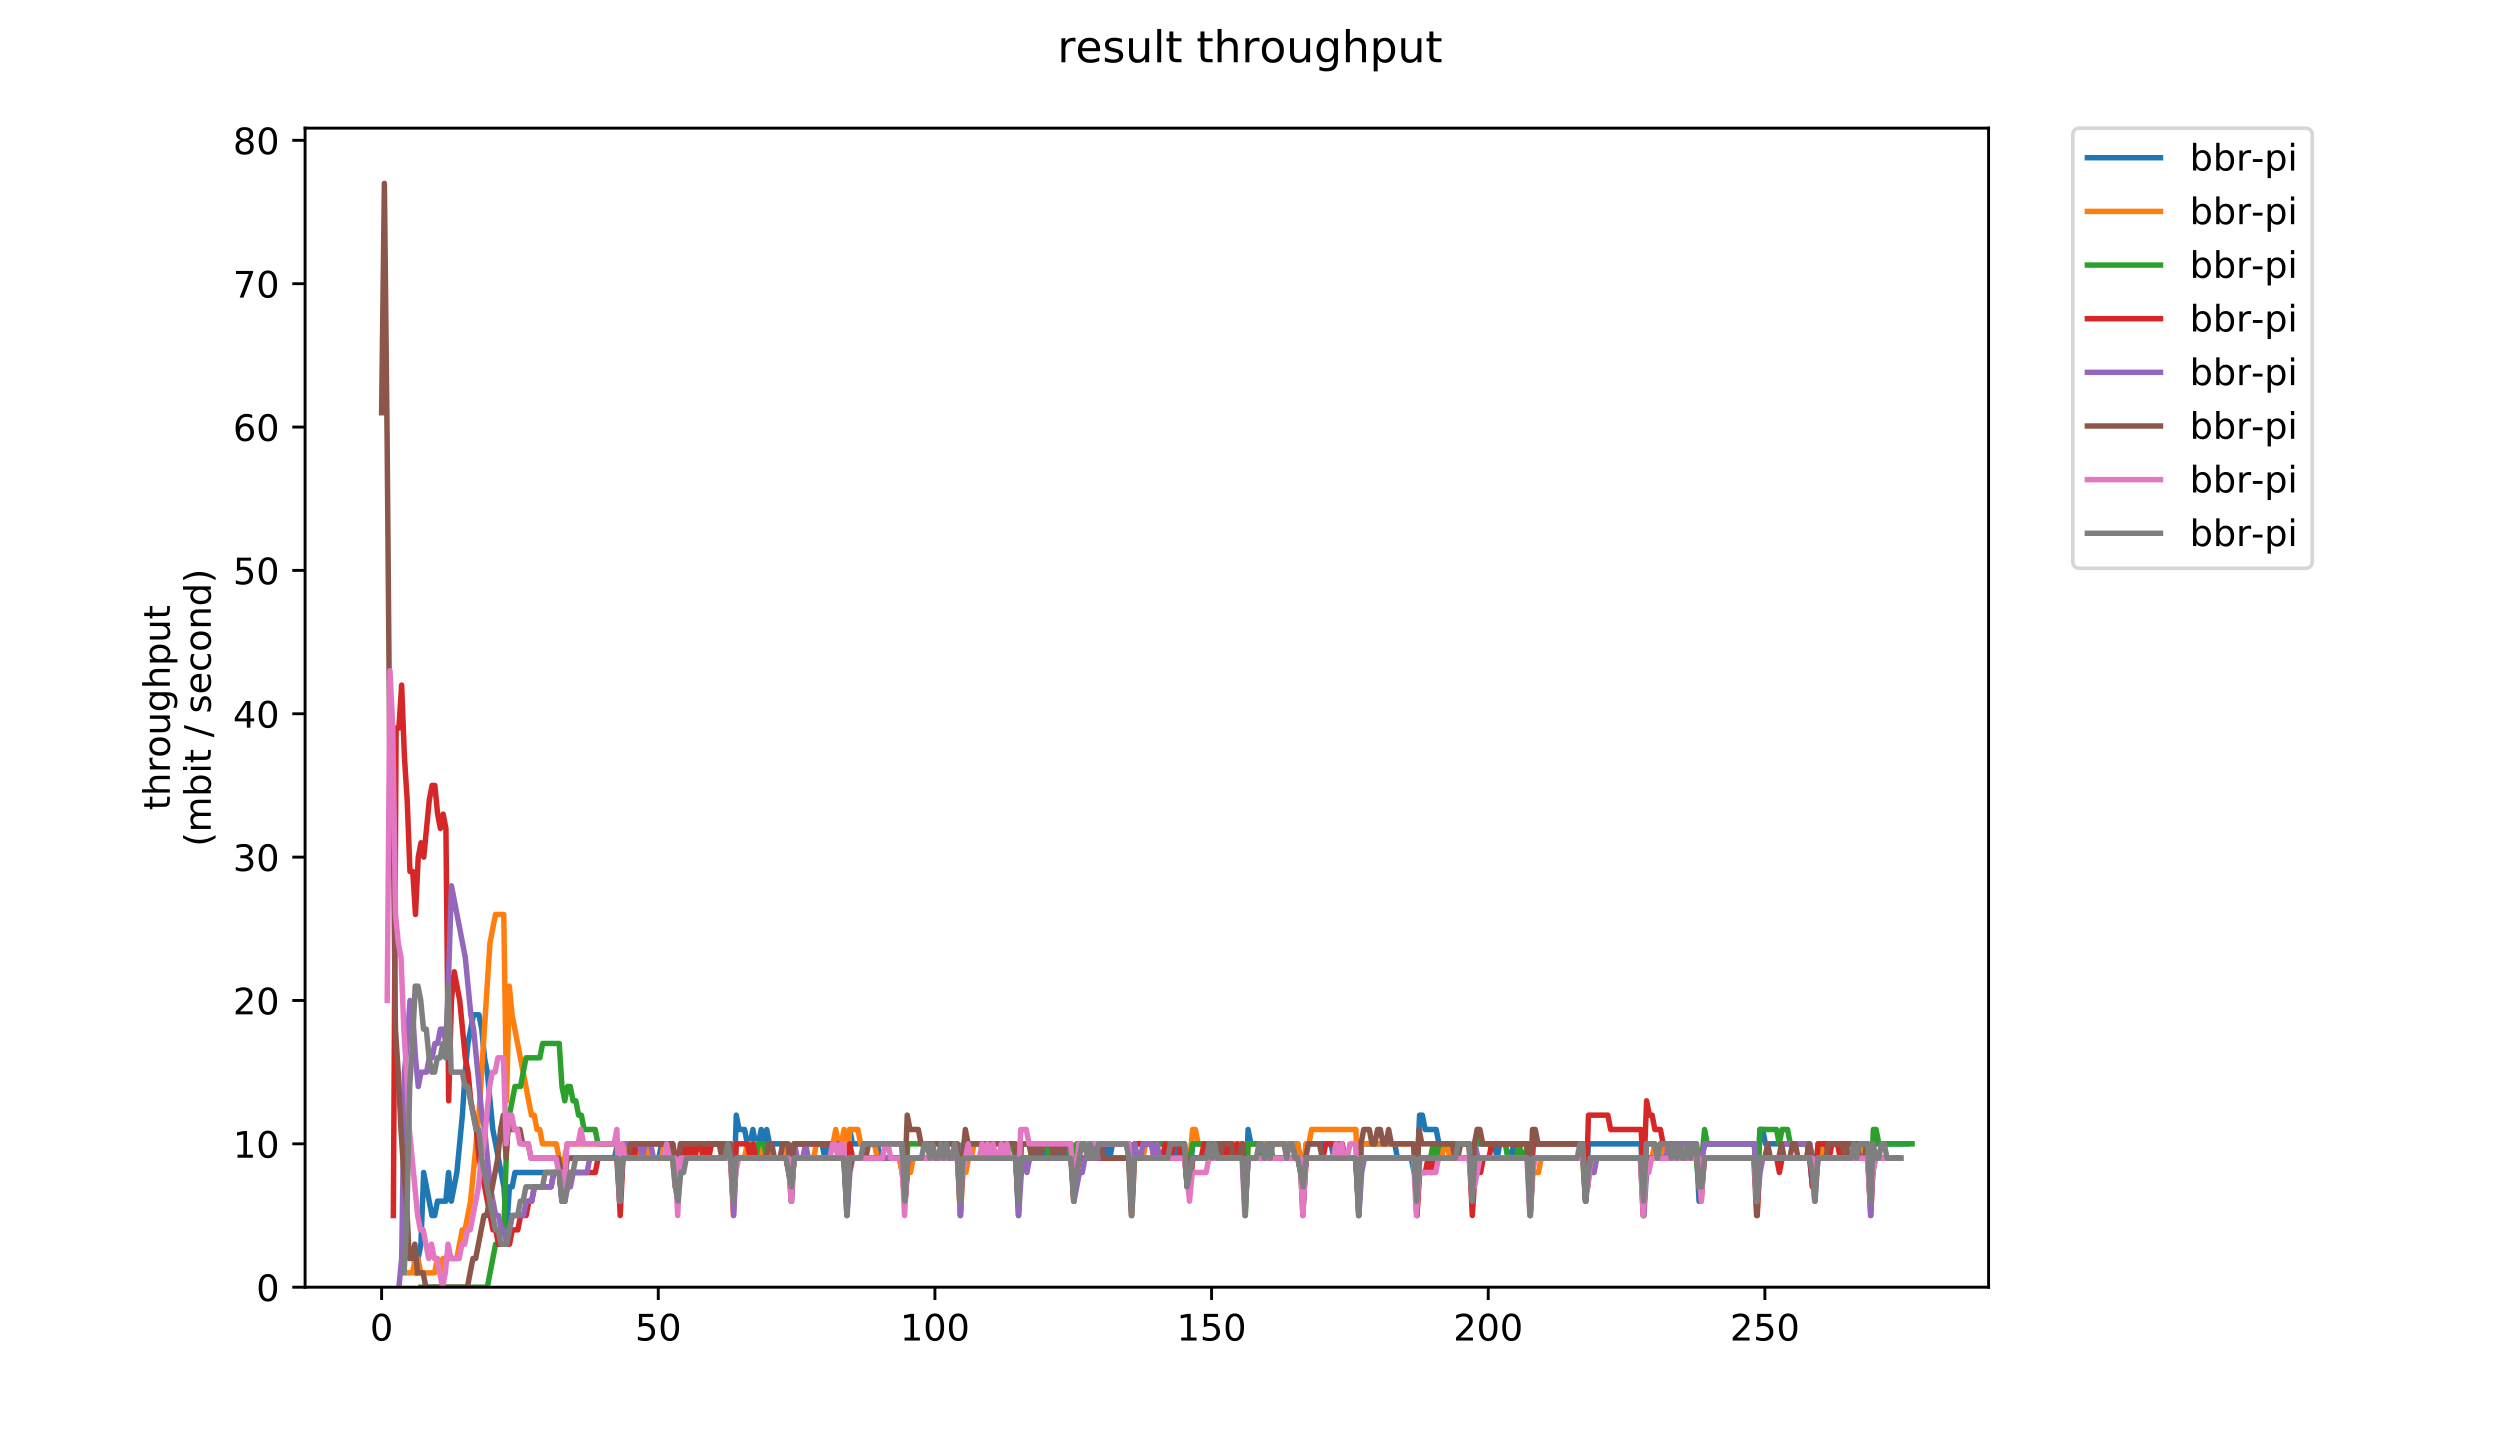 <?xml version="1.0" encoding="utf-8" standalone="no"?>
<!DOCTYPE svg PUBLIC "-//W3C//DTD SVG 1.1//EN"
  "http://www.w3.org/Graphics/SVG/1.1/DTD/svg11.dtd">
<!-- Created with matplotlib (https://matplotlib.org/) -->
<svg height="396pt" version="1.1" viewBox="0 0 684 396" width="684pt" xmlns="http://www.w3.org/2000/svg" xmlns:xlink="http://www.w3.org/1999/xlink">
 <defs>
  <style type="text/css">
*{stroke-linecap:butt;stroke-linejoin:round;}
  </style>
 </defs>
 <g id="figure_1">
  <g id="patch_1">
   <path d="M 0 396 
L 684 396 
L 684 0 
L 0 0 
z
" style="fill:#ffffff;"/>
  </g>
  <g id="axes_1">
   <g id="patch_2">
    <path d="M 83.472 352.174 
L 544.074 352.174 
L 544.074 35.062 
L 83.472 35.062 
z
" style="fill:#ffffff;"/>
   </g>
   <g id="matplotlib.axis_1">
    <g id="xtick_1">
     <g id="line2d_1">
      <defs>
       <path d="M 0 0 
L 0 3.5 
" id="mb6505a007e" style="stroke:#000000;stroke-width:0.8;"/>
      </defs>
      <g>
       <use style="stroke:#000000;stroke-width:0.8;" x="104.409" xlink:href="#mb6505a007e" y="352.174"/>
      </g>
     </g>
     <g id="text_1">
      <!-- 0 -->
      <defs>
       <path d="M 31.781 66.406 
Q 24.172 66.406 20.328 58.906 
Q 16.5 51.422 16.5 36.375 
Q 16.5 21.391 20.328 13.891 
Q 24.172 6.391 31.781 6.391 
Q 39.453 6.391 43.281 13.891 
Q 47.125 21.391 47.125 36.375 
Q 47.125 51.422 43.281 58.906 
Q 39.453 66.406 31.781 66.406 
z
M 31.781 74.219 
Q 44.047 74.219 50.516 64.516 
Q 56.984 54.828 56.984 36.375 
Q 56.984 17.969 50.516 8.266 
Q 44.047 -1.422 31.781 -1.422 
Q 19.531 -1.422 13.062 8.266 
Q 6.594 17.969 6.594 36.375 
Q 6.594 54.828 13.062 64.516 
Q 19.531 74.219 31.781 74.219 
z
" id="DejaVuSans-48"/>
      </defs>
      <g transform="translate(101.228 366.773)scale(0.1 -0.1)">
       <use xlink:href="#DejaVuSans-48"/>
      </g>
     </g>
    </g>
    <g id="xtick_2">
     <g id="line2d_2">
      <g>
       <use style="stroke:#000000;stroke-width:0.8;" x="180.101" xlink:href="#mb6505a007e" y="352.174"/>
      </g>
     </g>
     <g id="text_2">
      <!-- 50 -->
      <defs>
       <path d="M 10.797 72.906 
L 49.516 72.906 
L 49.516 64.594 
L 19.828 64.594 
L 19.828 46.734 
Q 21.969 47.469 24.109 47.828 
Q 26.266 48.188 28.422 48.188 
Q 40.625 48.188 47.75 41.5 
Q 54.891 34.812 54.891 23.391 
Q 54.891 11.625 47.562 5.094 
Q 40.234 -1.422 26.906 -1.422 
Q 22.312 -1.422 17.547 -0.641 
Q 12.797 0.141 7.719 1.703 
L 7.719 11.625 
Q 12.109 9.234 16.797 8.062 
Q 21.484 6.891 26.703 6.891 
Q 35.156 6.891 40.078 11.328 
Q 45.016 15.766 45.016 23.391 
Q 45.016 31 40.078 35.438 
Q 35.156 39.891 26.703 39.891 
Q 22.75 39.891 18.812 39.016 
Q 14.891 38.141 10.797 36.281 
z
" id="DejaVuSans-53"/>
      </defs>
      <g transform="translate(173.739 366.773)scale(0.1 -0.1)">
       <use xlink:href="#DejaVuSans-53"/>
       <use x="63.623" xlink:href="#DejaVuSans-48"/>
      </g>
     </g>
    </g>
    <g id="xtick_3">
     <g id="line2d_3">
      <g>
       <use style="stroke:#000000;stroke-width:0.8;" x="255.794" xlink:href="#mb6505a007e" y="352.174"/>
      </g>
     </g>
     <g id="text_3">
      <!-- 100 -->
      <defs>
       <path d="M 12.406 8.297 
L 28.516 8.297 
L 28.516 63.922 
L 10.984 60.406 
L 10.984 69.391 
L 28.422 72.906 
L 38.281 72.906 
L 38.281 8.297 
L 54.391 8.297 
L 54.391 0 
L 12.406 0 
z
" id="DejaVuSans-49"/>
      </defs>
      <g transform="translate(246.25 366.773)scale(0.1 -0.1)">
       <use xlink:href="#DejaVuSans-49"/>
       <use x="63.623" xlink:href="#DejaVuSans-48"/>
       <use x="127.246" xlink:href="#DejaVuSans-48"/>
      </g>
     </g>
    </g>
    <g id="xtick_4">
     <g id="line2d_4">
      <g>
       <use style="stroke:#000000;stroke-width:0.8;" x="331.486" xlink:href="#mb6505a007e" y="352.174"/>
      </g>
     </g>
     <g id="text_4">
      <!-- 150 -->
      <g transform="translate(321.942 366.773)scale(0.1 -0.1)">
       <use xlink:href="#DejaVuSans-49"/>
       <use x="63.623" xlink:href="#DejaVuSans-53"/>
       <use x="127.246" xlink:href="#DejaVuSans-48"/>
      </g>
     </g>
    </g>
    <g id="xtick_5">
     <g id="line2d_5">
      <g>
       <use style="stroke:#000000;stroke-width:0.8;" x="407.178" xlink:href="#mb6505a007e" y="352.174"/>
      </g>
     </g>
     <g id="text_5">
      <!-- 200 -->
      <defs>
       <path d="M 19.188 8.297 
L 53.609 8.297 
L 53.609 0 
L 7.328 0 
L 7.328 8.297 
Q 12.938 14.109 22.625 23.891 
Q 32.328 33.688 34.812 36.531 
Q 39.547 41.844 41.422 45.531 
Q 43.312 49.219 43.312 52.781 
Q 43.312 58.594 39.234 62.25 
Q 35.156 65.922 28.609 65.922 
Q 23.969 65.922 18.812 64.312 
Q 13.672 62.703 7.812 59.422 
L 7.812 69.391 
Q 13.766 71.781 18.938 73 
Q 24.125 74.219 28.422 74.219 
Q 39.75 74.219 46.484 68.547 
Q 53.219 62.891 53.219 53.422 
Q 53.219 48.922 51.531 44.891 
Q 49.859 40.875 45.406 35.406 
Q 44.188 33.984 37.641 27.219 
Q 31.109 20.453 19.188 8.297 
z
" id="DejaVuSans-50"/>
      </defs>
      <g transform="translate(397.635 366.773)scale(0.1 -0.1)">
       <use xlink:href="#DejaVuSans-50"/>
       <use x="63.623" xlink:href="#DejaVuSans-48"/>
       <use x="127.246" xlink:href="#DejaVuSans-48"/>
      </g>
     </g>
    </g>
    <g id="xtick_6">
     <g id="line2d_6">
      <g>
       <use style="stroke:#000000;stroke-width:0.8;" x="482.871" xlink:href="#mb6505a007e" y="352.174"/>
      </g>
     </g>
     <g id="text_6">
      <!-- 250 -->
      <g transform="translate(473.327 366.773)scale(0.1 -0.1)">
       <use xlink:href="#DejaVuSans-50"/>
       <use x="63.623" xlink:href="#DejaVuSans-53"/>
       <use x="127.246" xlink:href="#DejaVuSans-48"/>
      </g>
     </g>
    </g>
   </g>
   <g id="matplotlib.axis_2">
    <g id="ytick_1">
     <g id="line2d_7">
      <defs>
       <path d="M 0 0 
L -3.5 0 
" id="m6767c04567" style="stroke:#000000;stroke-width:0.8;"/>
      </defs>
      <g>
       <use style="stroke:#000000;stroke-width:0.8;" x="83.472" xlink:href="#m6767c04567" y="352.174"/>
      </g>
     </g>
     <g id="text_7">
      <!-- 0 -->
      <g transform="translate(70.11 355.973)scale(0.1 -0.1)">
       <use xlink:href="#DejaVuSans-48"/>
      </g>
     </g>
    </g>
    <g id="ytick_2">
     <g id="line2d_8">
      <g>
       <use style="stroke:#000000;stroke-width:0.8;" x="83.472" xlink:href="#m6767c04567" y="312.952"/>
      </g>
     </g>
     <g id="text_8">
      <!-- 10 -->
      <g transform="translate(63.747 316.751)scale(0.1 -0.1)">
       <use xlink:href="#DejaVuSans-49"/>
       <use x="63.623" xlink:href="#DejaVuSans-48"/>
      </g>
     </g>
    </g>
    <g id="ytick_3">
     <g id="line2d_9">
      <g>
       <use style="stroke:#000000;stroke-width:0.8;" x="83.472" xlink:href="#m6767c04567" y="273.73"/>
      </g>
     </g>
     <g id="text_9">
      <!-- 20 -->
      <g transform="translate(63.747 277.529)scale(0.1 -0.1)">
       <use xlink:href="#DejaVuSans-50"/>
       <use x="63.623" xlink:href="#DejaVuSans-48"/>
      </g>
     </g>
    </g>
    <g id="ytick_4">
     <g id="line2d_10">
      <g>
       <use style="stroke:#000000;stroke-width:0.8;" x="83.472" xlink:href="#m6767c04567" y="234.507"/>
      </g>
     </g>
     <g id="text_10">
      <!-- 30 -->
      <defs>
       <path d="M 40.578 39.312 
Q 47.656 37.797 51.625 33 
Q 55.609 28.219 55.609 21.188 
Q 55.609 10.406 48.188 4.484 
Q 40.766 -1.422 27.094 -1.422 
Q 22.516 -1.422 17.656 -0.516 
Q 12.797 0.391 7.625 2.203 
L 7.625 11.719 
Q 11.719 9.328 16.594 8.109 
Q 21.484 6.891 26.812 6.891 
Q 36.078 6.891 40.938 10.547 
Q 45.797 14.203 45.797 21.188 
Q 45.797 27.641 41.281 31.266 
Q 36.766 34.906 28.719 34.906 
L 20.219 34.906 
L 20.219 43.016 
L 29.109 43.016 
Q 36.375 43.016 40.234 45.922 
Q 44.094 48.828 44.094 54.297 
Q 44.094 59.906 40.109 62.906 
Q 36.141 65.922 28.719 65.922 
Q 24.656 65.922 20.016 65.031 
Q 15.375 64.156 9.812 62.312 
L 9.812 71.094 
Q 15.438 72.656 20.344 73.438 
Q 25.25 74.219 29.594 74.219 
Q 40.828 74.219 47.359 69.109 
Q 53.906 64.016 53.906 55.328 
Q 53.906 49.266 50.438 45.094 
Q 46.969 40.922 40.578 39.312 
z
" id="DejaVuSans-51"/>
      </defs>
      <g transform="translate(63.747 238.307)scale(0.1 -0.1)">
       <use xlink:href="#DejaVuSans-51"/>
       <use x="63.623" xlink:href="#DejaVuSans-48"/>
      </g>
     </g>
    </g>
    <g id="ytick_5">
     <g id="line2d_11">
      <g>
       <use style="stroke:#000000;stroke-width:0.8;" x="83.472" xlink:href="#m6767c04567" y="195.285"/>
      </g>
     </g>
     <g id="text_11">
      <!-- 40 -->
      <defs>
       <path d="M 37.797 64.312 
L 12.891 25.391 
L 37.797 25.391 
z
M 35.203 72.906 
L 47.609 72.906 
L 47.609 25.391 
L 58.016 25.391 
L 58.016 17.188 
L 47.609 17.188 
L 47.609 0 
L 37.797 0 
L 37.797 17.188 
L 4.891 17.188 
L 4.891 26.703 
z
" id="DejaVuSans-52"/>
      </defs>
      <g transform="translate(63.747 199.084)scale(0.1 -0.1)">
       <use xlink:href="#DejaVuSans-52"/>
       <use x="63.623" xlink:href="#DejaVuSans-48"/>
      </g>
     </g>
    </g>
    <g id="ytick_6">
     <g id="line2d_12">
      <g>
       <use style="stroke:#000000;stroke-width:0.8;" x="83.472" xlink:href="#m6767c04567" y="156.063"/>
      </g>
     </g>
     <g id="text_12">
      <!-- 50 -->
      <g transform="translate(63.747 159.862)scale(0.1 -0.1)">
       <use xlink:href="#DejaVuSans-53"/>
       <use x="63.623" xlink:href="#DejaVuSans-48"/>
      </g>
     </g>
    </g>
    <g id="ytick_7">
     <g id="line2d_13">
      <g>
       <use style="stroke:#000000;stroke-width:0.8;" x="83.472" xlink:href="#m6767c04567" y="116.841"/>
      </g>
     </g>
     <g id="text_13">
      <!-- 60 -->
      <defs>
       <path d="M 33.016 40.375 
Q 26.375 40.375 22.484 35.828 
Q 18.609 31.297 18.609 23.391 
Q 18.609 15.531 22.484 10.953 
Q 26.375 6.391 33.016 6.391 
Q 39.656 6.391 43.531 10.953 
Q 47.406 15.531 47.406 23.391 
Q 47.406 31.297 43.531 35.828 
Q 39.656 40.375 33.016 40.375 
z
M 52.594 71.297 
L 52.594 62.312 
Q 48.875 64.062 45.094 64.984 
Q 41.312 65.922 37.594 65.922 
Q 27.828 65.922 22.672 59.328 
Q 17.531 52.734 16.797 39.406 
Q 19.672 43.656 24.016 45.922 
Q 28.375 48.188 33.594 48.188 
Q 44.578 48.188 50.953 41.516 
Q 57.328 34.859 57.328 23.391 
Q 57.328 12.156 50.688 5.359 
Q 44.047 -1.422 33.016 -1.422 
Q 20.359 -1.422 13.672 8.266 
Q 6.984 17.969 6.984 36.375 
Q 6.984 53.656 15.188 63.938 
Q 23.391 74.219 37.203 74.219 
Q 40.922 74.219 44.703 73.484 
Q 48.484 72.75 52.594 71.297 
z
" id="DejaVuSans-54"/>
      </defs>
      <g transform="translate(63.747 120.64)scale(0.1 -0.1)">
       <use xlink:href="#DejaVuSans-54"/>
       <use x="63.623" xlink:href="#DejaVuSans-48"/>
      </g>
     </g>
    </g>
    <g id="ytick_8">
     <g id="line2d_14">
      <g>
       <use style="stroke:#000000;stroke-width:0.8;" x="83.472" xlink:href="#m6767c04567" y="77.619"/>
      </g>
     </g>
     <g id="text_14">
      <!-- 70 -->
      <defs>
       <path d="M 8.203 72.906 
L 55.078 72.906 
L 55.078 68.703 
L 28.609 0 
L 18.312 0 
L 43.219 64.594 
L 8.203 64.594 
z
" id="DejaVuSans-55"/>
      </defs>
      <g transform="translate(63.747 81.418)scale(0.1 -0.1)">
       <use xlink:href="#DejaVuSans-55"/>
       <use x="63.623" xlink:href="#DejaVuSans-48"/>
      </g>
     </g>
    </g>
    <g id="ytick_9">
     <g id="line2d_15">
      <g>
       <use style="stroke:#000000;stroke-width:0.8;" x="83.472" xlink:href="#m6767c04567" y="38.396"/>
      </g>
     </g>
     <g id="text_15">
      <!-- 80 -->
      <defs>
       <path d="M 31.781 34.625 
Q 24.75 34.625 20.719 30.859 
Q 16.703 27.094 16.703 20.516 
Q 16.703 13.922 20.719 10.156 
Q 24.75 6.391 31.781 6.391 
Q 38.812 6.391 42.859 10.172 
Q 46.922 13.969 46.922 20.516 
Q 46.922 27.094 42.891 30.859 
Q 38.875 34.625 31.781 34.625 
z
M 21.922 38.812 
Q 15.578 40.375 12.031 44.719 
Q 8.5 49.078 8.5 55.328 
Q 8.5 64.062 14.719 69.141 
Q 20.953 74.219 31.781 74.219 
Q 42.672 74.219 48.875 69.141 
Q 55.078 64.062 55.078 55.328 
Q 55.078 49.078 51.531 44.719 
Q 48 40.375 41.703 38.812 
Q 48.828 37.156 52.797 32.312 
Q 56.781 27.484 56.781 20.516 
Q 56.781 9.906 50.312 4.234 
Q 43.844 -1.422 31.781 -1.422 
Q 19.734 -1.422 13.25 4.234 
Q 6.781 9.906 6.781 20.516 
Q 6.781 27.484 10.781 32.312 
Q 14.797 37.156 21.922 38.812 
z
M 18.312 54.391 
Q 18.312 48.734 21.844 45.562 
Q 25.391 42.391 31.781 42.391 
Q 38.141 42.391 41.719 45.562 
Q 45.312 48.734 45.312 54.391 
Q 45.312 60.062 41.719 63.234 
Q 38.141 66.406 31.781 66.406 
Q 25.391 66.406 21.844 63.234 
Q 18.312 60.062 18.312 54.391 
z
" id="DejaVuSans-56"/>
      </defs>
      <g transform="translate(63.747 42.196)scale(0.1 -0.1)">
       <use xlink:href="#DejaVuSans-56"/>
       <use x="63.623" xlink:href="#DejaVuSans-48"/>
      </g>
     </g>
    </g>
    <g id="text_16">
     <!-- throughput -->
     <defs>
      <path d="M 18.312 70.219 
L 18.312 54.688 
L 36.812 54.688 
L 36.812 47.703 
L 18.312 47.703 
L 18.312 18.016 
Q 18.312 11.328 20.141 9.422 
Q 21.969 7.516 27.594 7.516 
L 36.812 7.516 
L 36.812 0 
L 27.594 0 
Q 17.188 0 13.234 3.875 
Q 9.281 7.766 9.281 18.016 
L 9.281 47.703 
L 2.688 47.703 
L 2.688 54.688 
L 9.281 54.688 
L 9.281 70.219 
z
" id="DejaVuSans-116"/>
      <path d="M 54.891 33.016 
L 54.891 0 
L 45.906 0 
L 45.906 32.719 
Q 45.906 40.484 42.875 44.328 
Q 39.844 48.188 33.797 48.188 
Q 26.516 48.188 22.312 43.547 
Q 18.109 38.922 18.109 30.906 
L 18.109 0 
L 9.078 0 
L 9.078 75.984 
L 18.109 75.984 
L 18.109 46.188 
Q 21.344 51.125 25.703 53.562 
Q 30.078 56 35.797 56 
Q 45.219 56 50.047 50.172 
Q 54.891 44.344 54.891 33.016 
z
" id="DejaVuSans-104"/>
      <path d="M 41.109 46.297 
Q 39.594 47.172 37.812 47.578 
Q 36.031 48 33.891 48 
Q 26.266 48 22.188 43.047 
Q 18.109 38.094 18.109 28.812 
L 18.109 0 
L 9.078 0 
L 9.078 54.688 
L 18.109 54.688 
L 18.109 46.188 
Q 20.953 51.172 25.484 53.578 
Q 30.031 56 36.531 56 
Q 37.453 56 38.578 55.875 
Q 39.703 55.766 41.062 55.516 
z
" id="DejaVuSans-114"/>
      <path d="M 30.609 48.391 
Q 23.391 48.391 19.188 42.75 
Q 14.984 37.109 14.984 27.297 
Q 14.984 17.484 19.156 11.844 
Q 23.344 6.203 30.609 6.203 
Q 37.797 6.203 41.984 11.859 
Q 46.188 17.531 46.188 27.297 
Q 46.188 37.016 41.984 42.703 
Q 37.797 48.391 30.609 48.391 
z
M 30.609 56 
Q 42.328 56 49.016 48.375 
Q 55.719 40.766 55.719 27.297 
Q 55.719 13.875 49.016 6.219 
Q 42.328 -1.422 30.609 -1.422 
Q 18.844 -1.422 12.172 6.219 
Q 5.516 13.875 5.516 27.297 
Q 5.516 40.766 12.172 48.375 
Q 18.844 56 30.609 56 
z
" id="DejaVuSans-111"/>
      <path d="M 8.5 21.578 
L 8.5 54.688 
L 17.484 54.688 
L 17.484 21.922 
Q 17.484 14.156 20.5 10.266 
Q 23.531 6.391 29.594 6.391 
Q 36.859 6.391 41.078 11.031 
Q 45.312 15.672 45.312 23.688 
L 45.312 54.688 
L 54.297 54.688 
L 54.297 0 
L 45.312 0 
L 45.312 8.406 
Q 42.047 3.422 37.719 1 
Q 33.406 -1.422 27.688 -1.422 
Q 18.266 -1.422 13.375 4.438 
Q 8.5 10.297 8.5 21.578 
z
M 31.109 56 
z
" id="DejaVuSans-117"/>
      <path d="M 45.406 27.984 
Q 45.406 37.75 41.375 43.109 
Q 37.359 48.484 30.078 48.484 
Q 22.859 48.484 18.828 43.109 
Q 14.797 37.75 14.797 27.984 
Q 14.797 18.266 18.828 12.891 
Q 22.859 7.516 30.078 7.516 
Q 37.359 7.516 41.375 12.891 
Q 45.406 18.266 45.406 27.984 
z
M 54.391 6.781 
Q 54.391 -7.172 48.188 -13.984 
Q 42 -20.797 29.203 -20.797 
Q 24.469 -20.797 20.266 -20.094 
Q 16.062 -19.391 12.109 -17.922 
L 12.109 -9.188 
Q 16.062 -11.328 19.922 -12.344 
Q 23.781 -13.375 27.781 -13.375 
Q 36.625 -13.375 41.016 -8.766 
Q 45.406 -4.156 45.406 5.172 
L 45.406 9.625 
Q 42.625 4.781 38.281 2.391 
Q 33.938 0 27.875 0 
Q 17.828 0 11.672 7.656 
Q 5.516 15.328 5.516 27.984 
Q 5.516 40.672 11.672 48.328 
Q 17.828 56 27.875 56 
Q 33.938 56 38.281 53.609 
Q 42.625 51.219 45.406 46.391 
L 45.406 54.688 
L 54.391 54.688 
z
" id="DejaVuSans-103"/>
      <path d="M 18.109 8.203 
L 18.109 -20.797 
L 9.078 -20.797 
L 9.078 54.688 
L 18.109 54.688 
L 18.109 46.391 
Q 20.953 51.266 25.266 53.625 
Q 29.594 56 35.594 56 
Q 45.562 56 51.781 48.094 
Q 58.016 40.188 58.016 27.297 
Q 58.016 14.406 51.781 6.484 
Q 45.562 -1.422 35.594 -1.422 
Q 29.594 -1.422 25.266 0.953 
Q 20.953 3.328 18.109 8.203 
z
M 48.688 27.297 
Q 48.688 37.203 44.609 42.844 
Q 40.531 48.484 33.406 48.484 
Q 26.266 48.484 22.188 42.844 
Q 18.109 37.203 18.109 27.297 
Q 18.109 17.391 22.188 11.75 
Q 26.266 6.109 33.406 6.109 
Q 40.531 6.109 44.609 11.75 
Q 48.688 17.391 48.688 27.297 
z
" id="DejaVuSans-112"/>
     </defs>
     <g transform="translate(46.47 221.675)rotate(-90)scale(0.1 -0.1)">
      <use xlink:href="#DejaVuSans-116"/>
      <use x="39.209" xlink:href="#DejaVuSans-104"/>
      <use x="102.588" xlink:href="#DejaVuSans-114"/>
      <use x="143.67" xlink:href="#DejaVuSans-111"/>
      <use x="204.852" xlink:href="#DejaVuSans-117"/>
      <use x="268.23" xlink:href="#DejaVuSans-103"/>
      <use x="331.707" xlink:href="#DejaVuSans-104"/>
      <use x="395.086" xlink:href="#DejaVuSans-112"/>
      <use x="458.562" xlink:href="#DejaVuSans-117"/>
      <use x="521.941" xlink:href="#DejaVuSans-116"/>
     </g>
     <!-- (mbit / second) -->
     <defs>
      <path d="M 31 75.875 
Q 24.469 64.656 21.281 53.656 
Q 18.109 42.672 18.109 31.391 
Q 18.109 20.125 21.312 9.062 
Q 24.516 -2 31 -13.188 
L 23.188 -13.188 
Q 15.875 -1.703 12.234 9.375 
Q 8.594 20.453 8.594 31.391 
Q 8.594 42.281 12.203 53.312 
Q 15.828 64.359 23.188 75.875 
z
" id="DejaVuSans-40"/>
      <path d="M 52 44.188 
Q 55.375 50.25 60.062 53.125 
Q 64.75 56 71.094 56 
Q 79.641 56 84.281 50.016 
Q 88.922 44.047 88.922 33.016 
L 88.922 0 
L 79.891 0 
L 79.891 32.719 
Q 79.891 40.578 77.094 44.375 
Q 74.312 48.188 68.609 48.188 
Q 61.625 48.188 57.562 43.547 
Q 53.516 38.922 53.516 30.906 
L 53.516 0 
L 44.484 0 
L 44.484 32.719 
Q 44.484 40.625 41.703 44.406 
Q 38.922 48.188 33.109 48.188 
Q 26.219 48.188 22.156 43.531 
Q 18.109 38.875 18.109 30.906 
L 18.109 0 
L 9.078 0 
L 9.078 54.688 
L 18.109 54.688 
L 18.109 46.188 
Q 21.188 51.219 25.484 53.609 
Q 29.781 56 35.688 56 
Q 41.656 56 45.828 52.969 
Q 50 49.953 52 44.188 
z
" id="DejaVuSans-109"/>
      <path d="M 48.688 27.297 
Q 48.688 37.203 44.609 42.844 
Q 40.531 48.484 33.406 48.484 
Q 26.266 48.484 22.188 42.844 
Q 18.109 37.203 18.109 27.297 
Q 18.109 17.391 22.188 11.75 
Q 26.266 6.109 33.406 6.109 
Q 40.531 6.109 44.609 11.75 
Q 48.688 17.391 48.688 27.297 
z
M 18.109 46.391 
Q 20.953 51.266 25.266 53.625 
Q 29.594 56 35.594 56 
Q 45.562 56 51.781 48.094 
Q 58.016 40.188 58.016 27.297 
Q 58.016 14.406 51.781 6.484 
Q 45.562 -1.422 35.594 -1.422 
Q 29.594 -1.422 25.266 0.953 
Q 20.953 3.328 18.109 8.203 
L 18.109 0 
L 9.078 0 
L 9.078 75.984 
L 18.109 75.984 
z
" id="DejaVuSans-98"/>
      <path d="M 9.422 54.688 
L 18.406 54.688 
L 18.406 0 
L 9.422 0 
z
M 9.422 75.984 
L 18.406 75.984 
L 18.406 64.594 
L 9.422 64.594 
z
" id="DejaVuSans-105"/>
      <path id="DejaVuSans-32"/>
      <path d="M 25.391 72.906 
L 33.688 72.906 
L 8.297 -9.281 
L 0 -9.281 
z
" id="DejaVuSans-47"/>
      <path d="M 44.281 53.078 
L 44.281 44.578 
Q 40.484 46.531 36.375 47.5 
Q 32.281 48.484 27.875 48.484 
Q 21.188 48.484 17.844 46.438 
Q 14.5 44.391 14.5 40.281 
Q 14.5 37.156 16.891 35.375 
Q 19.281 33.594 26.516 31.984 
L 29.594 31.297 
Q 39.156 29.25 43.188 25.516 
Q 47.219 21.781 47.219 15.094 
Q 47.219 7.469 41.188 3.016 
Q 35.156 -1.422 24.609 -1.422 
Q 20.219 -1.422 15.453 -0.562 
Q 10.688 0.297 5.422 2 
L 5.422 11.281 
Q 10.406 8.688 15.234 7.391 
Q 20.062 6.109 24.812 6.109 
Q 31.156 6.109 34.562 8.281 
Q 37.984 10.453 37.984 14.406 
Q 37.984 18.062 35.516 20.016 
Q 33.062 21.969 24.703 23.781 
L 21.578 24.516 
Q 13.234 26.266 9.516 29.906 
Q 5.812 33.547 5.812 39.891 
Q 5.812 47.609 11.281 51.797 
Q 16.75 56 26.812 56 
Q 31.781 56 36.172 55.266 
Q 40.578 54.547 44.281 53.078 
z
" id="DejaVuSans-115"/>
      <path d="M 56.203 29.594 
L 56.203 25.203 
L 14.891 25.203 
Q 15.484 15.922 20.484 11.062 
Q 25.484 6.203 34.422 6.203 
Q 39.594 6.203 44.453 7.469 
Q 49.312 8.734 54.109 11.281 
L 54.109 2.781 
Q 49.266 0.734 44.188 -0.344 
Q 39.109 -1.422 33.891 -1.422 
Q 20.797 -1.422 13.156 6.188 
Q 5.516 13.812 5.516 26.812 
Q 5.516 40.234 12.766 48.109 
Q 20.016 56 32.328 56 
Q 43.359 56 49.781 48.891 
Q 56.203 41.797 56.203 29.594 
z
M 47.219 32.234 
Q 47.125 39.594 43.094 43.984 
Q 39.062 48.391 32.422 48.391 
Q 24.906 48.391 20.391 44.141 
Q 15.875 39.891 15.188 32.172 
z
" id="DejaVuSans-101"/>
      <path d="M 48.781 52.594 
L 48.781 44.188 
Q 44.969 46.297 41.141 47.344 
Q 37.312 48.391 33.406 48.391 
Q 24.656 48.391 19.812 42.844 
Q 14.984 37.312 14.984 27.297 
Q 14.984 17.281 19.812 11.734 
Q 24.656 6.203 33.406 6.203 
Q 37.312 6.203 41.141 7.25 
Q 44.969 8.297 48.781 10.406 
L 48.781 2.094 
Q 45.016 0.344 40.984 -0.531 
Q 36.969 -1.422 32.422 -1.422 
Q 20.062 -1.422 12.781 6.344 
Q 5.516 14.109 5.516 27.297 
Q 5.516 40.672 12.859 48.328 
Q 20.219 56 33.016 56 
Q 37.156 56 41.109 55.141 
Q 45.062 54.297 48.781 52.594 
z
" id="DejaVuSans-99"/>
      <path d="M 54.891 33.016 
L 54.891 0 
L 45.906 0 
L 45.906 32.719 
Q 45.906 40.484 42.875 44.328 
Q 39.844 48.188 33.797 48.188 
Q 26.516 48.188 22.312 43.547 
Q 18.109 38.922 18.109 30.906 
L 18.109 0 
L 9.078 0 
L 9.078 54.688 
L 18.109 54.688 
L 18.109 46.188 
Q 21.344 51.125 25.703 53.562 
Q 30.078 56 35.797 56 
Q 45.219 56 50.047 50.172 
Q 54.891 44.344 54.891 33.016 
z
" id="DejaVuSans-110"/>
      <path d="M 45.406 46.391 
L 45.406 75.984 
L 54.391 75.984 
L 54.391 0 
L 45.406 0 
L 45.406 8.203 
Q 42.578 3.328 38.25 0.953 
Q 33.938 -1.422 27.875 -1.422 
Q 17.969 -1.422 11.734 6.484 
Q 5.516 14.406 5.516 27.297 
Q 5.516 40.188 11.734 48.094 
Q 17.969 56 27.875 56 
Q 33.938 56 38.25 53.625 
Q 42.578 51.266 45.406 46.391 
z
M 14.797 27.297 
Q 14.797 17.391 18.875 11.75 
Q 22.953 6.109 30.078 6.109 
Q 37.203 6.109 41.297 11.75 
Q 45.406 17.391 45.406 27.297 
Q 45.406 37.203 41.297 42.844 
Q 37.203 48.484 30.078 48.484 
Q 22.953 48.484 18.875 42.844 
Q 14.797 37.203 14.797 27.297 
z
" id="DejaVuSans-100"/>
      <path d="M 8.016 75.875 
L 15.828 75.875 
Q 23.141 64.359 26.781 53.312 
Q 30.422 42.281 30.422 31.391 
Q 30.422 20.453 26.781 9.375 
Q 23.141 -1.703 15.828 -13.188 
L 8.016 -13.188 
Q 14.5 -2 17.703 9.062 
Q 20.906 20.125 20.906 31.391 
Q 20.906 42.672 17.703 53.656 
Q 14.5 64.656 8.016 75.875 
z
" id="DejaVuSans-41"/>
     </defs>
     <g transform="translate(57.668 231.609)rotate(-90)scale(0.1 -0.1)">
      <use xlink:href="#DejaVuSans-40"/>
      <use x="39.014" xlink:href="#DejaVuSans-109"/>
      <use x="136.426" xlink:href="#DejaVuSans-98"/>
      <use x="199.902" xlink:href="#DejaVuSans-105"/>
      <use x="227.686" xlink:href="#DejaVuSans-116"/>
      <use x="266.895" xlink:href="#DejaVuSans-32"/>
      <use x="298.682" xlink:href="#DejaVuSans-47"/>
      <use x="332.373" xlink:href="#DejaVuSans-32"/>
      <use x="364.16" xlink:href="#DejaVuSans-115"/>
      <use x="416.26" xlink:href="#DejaVuSans-101"/>
      <use x="477.783" xlink:href="#DejaVuSans-99"/>
      <use x="532.764" xlink:href="#DejaVuSans-111"/>
      <use x="593.945" xlink:href="#DejaVuSans-110"/>
      <use x="657.324" xlink:href="#DejaVuSans-100"/>
      <use x="720.801" xlink:href="#DejaVuSans-41"/>
     </g>
    </g>
   </g>
   <g id="line2d_16">
    <path clip-path="url(#pc61eb42840)" d="M 113.642 348.252 
L 115.156 340.408 
L 115.913 320.796 
L 118.183 332.563 
L 118.94 332.563 
L 119.697 328.641 
L 121.968 328.641 
L 122.725 320.796 
L 123.482 328.641 
L 124.996 320.796 
L 126.509 305.108 
L 127.266 293.341 
L 128.023 285.496 
L 129.537 277.652 
L 131.051 277.652 
L 131.808 281.574 
L 132.565 289.419 
L 133.322 293.341 
L 134.836 309.03 
L 137.863 324.719 
L 138.62 336.485 
L 139.377 324.719 
L 140.134 324.719 
L 140.891 320.796 
L 153.002 320.796 
L 153.759 328.641 
L 154.516 320.796 
L 155.273 316.874 
L 168.14 316.874 
L 168.897 312.952 
L 169.654 328.641 
L 170.411 312.952 
L 177.223 312.952 
L 177.98 316.874 
L 180.251 316.874 
L 181.008 312.952 
L 181.765 316.874 
L 182.522 316.874 
L 183.279 312.952 
L 184.036 312.952 
L 184.793 324.719 
L 186.306 316.874 
L 199.931 316.874 
L 200.688 328.641 
L 201.445 305.108 
L 202.202 309.03 
L 203.716 309.03 
L 204.473 312.952 
L 205.23 312.952 
L 205.986 309.03 
L 206.743 312.952 
L 207.5 312.952 
L 208.257 309.03 
L 209.014 312.952 
L 209.771 309.03 
L 210.528 312.952 
L 215.07 312.952 
L 215.826 320.796 
L 216.583 320.796 
L 217.34 312.952 
L 224.91 312.952 
L 225.666 316.874 
L 226.423 312.952 
L 227.18 316.874 
L 229.451 316.874 
L 230.208 312.952 
L 230.965 316.874 
L 231.722 328.641 
L 232.479 309.03 
L 233.236 312.952 
L 240.048 312.952 
L 240.805 316.874 
L 246.103 316.874 
L 246.86 320.796 
L 247.617 328.641 
L 248.374 316.874 
L 261.999 316.874 
L 262.756 332.563 
L 263.513 316.874 
L 277.894 316.874 
L 278.651 332.563 
L 279.408 312.952 
L 281.679 312.952 
L 282.436 316.874 
L 283.193 316.874 
L 283.95 312.952 
L 284.706 316.874 
L 285.463 312.952 
L 286.22 316.874 
L 286.977 312.952 
L 287.734 312.952 
L 288.491 316.874 
L 289.248 312.952 
L 290.005 316.874 
L 290.762 312.952 
L 291.519 312.952 
L 292.276 316.874 
L 293.033 312.952 
L 293.79 328.641 
L 294.547 316.874 
L 302.116 316.874 
L 302.873 312.952 
L 303.63 316.874 
L 304.387 312.952 
L 308.171 312.952 
L 308.928 316.874 
L 309.685 328.641 
L 310.442 312.952 
L 320.282 312.952 
L 321.039 316.874 
L 321.796 312.952 
L 322.553 316.874 
L 323.31 316.874 
L 324.067 312.952 
L 324.823 324.719 
L 325.58 320.796 
L 326.337 312.952 
L 332.393 312.952 
L 333.15 316.874 
L 333.907 316.874 
L 334.663 312.952 
L 335.42 316.874 
L 339.962 316.874 
L 340.719 328.641 
L 341.476 309.03 
L 342.233 312.952 
L 355.1 312.952 
L 355.857 320.796 
L 356.614 320.796 
L 357.371 312.952 
L 364.183 312.952 
L 364.94 316.874 
L 365.697 316.874 
L 366.454 312.952 
L 367.211 316.874 
L 370.996 316.874 
L 371.753 332.563 
L 372.51 312.952 
L 381.593 312.952 
L 382.35 316.874 
L 386.134 316.874 
L 386.891 320.796 
L 387.648 320.796 
L 388.405 305.108 
L 389.162 305.108 
L 389.919 309.03 
L 392.947 309.03 
L 393.704 312.952 
L 402.03 312.952 
L 402.787 328.641 
L 403.544 312.952 
L 408.842 312.952 
L 409.599 316.874 
L 410.356 312.952 
L 411.87 312.952 
L 412.627 316.874 
L 413.384 316.874 
L 414.14 312.952 
L 414.897 316.874 
L 417.925 316.874 
L 418.682 328.641 
L 419.439 312.952 
L 433.064 312.952 
L 433.82 328.641 
L 434.577 312.952 
L 448.959 312.952 
L 449.716 328.641 
L 450.473 312.952 
L 452.744 312.952 
L 453.5 316.874 
L 454.257 312.952 
L 455.014 316.874 
L 455.771 312.952 
L 456.528 316.874 
L 457.285 316.874 
L 458.042 312.952 
L 458.799 316.874 
L 463.34 316.874 
L 464.097 312.952 
L 464.854 328.641 
L 465.611 316.874 
L 466.368 312.952 
L 479.993 312.952 
L 480.75 328.641 
L 481.507 309.03 
L 482.264 309.03 
L 483.021 312.952 
L 494.374 312.952 
L 495.131 316.874 
L 495.888 324.719 
L 497.402 316.874 
L 511.027 316.874 
L 511.784 328.641 
L 512.541 312.952 
L 521.624 312.952 
L 521.624 312.952 
" style="fill:none;stroke:#1f77b4;stroke-linecap:square;stroke-width:1.5;"/>
   </g>
   <g id="line2d_17">
    <path clip-path="url(#pc61eb42840)" d="M 112.096 348.252 
L 112.853 348.252 
L 113.61 344.33 
L 114.367 344.33 
L 115.124 348.252 
L 118.908 348.252 
L 119.665 344.33 
L 120.422 348.252 
L 121.179 344.33 
L 124.964 344.33 
L 126.478 336.485 
L 127.235 336.485 
L 128.748 328.641 
L 131.019 305.108 
L 134.047 258.041 
L 135.561 250.196 
L 137.832 250.196 
L 138.588 301.185 
L 139.345 269.808 
L 140.102 277.652 
L 145.401 305.108 
L 146.158 305.108 
L 146.915 309.03 
L 147.672 309.03 
L 148.428 312.952 
L 152.213 312.952 
L 152.97 316.874 
L 153.727 328.641 
L 154.484 316.874 
L 155.241 312.952 
L 168.865 312.952 
L 169.622 328.641 
L 170.379 312.952 
L 171.136 316.874 
L 171.893 312.952 
L 172.65 312.952 
L 173.407 316.874 
L 174.164 312.952 
L 174.921 316.874 
L 175.678 312.952 
L 176.435 312.952 
L 177.192 316.874 
L 177.948 312.952 
L 178.705 316.874 
L 180.976 316.874 
L 181.733 312.952 
L 182.49 312.952 
L 183.247 316.874 
L 184.004 316.874 
L 184.761 324.719 
L 185.518 316.874 
L 186.275 312.952 
L 199.142 312.952 
L 199.899 316.874 
L 200.656 332.563 
L 201.413 316.874 
L 203.684 316.874 
L 204.441 312.952 
L 206.712 312.952 
L 207.468 316.874 
L 208.225 312.952 
L 208.982 316.874 
L 209.739 316.874 
L 210.496 312.952 
L 211.253 316.874 
L 213.524 316.874 
L 214.281 312.952 
L 216.552 324.719 
L 217.308 316.874 
L 222.607 316.874 
L 223.364 312.952 
L 227.905 312.952 
L 228.662 309.03 
L 229.419 312.952 
L 230.176 312.952 
L 230.933 309.03 
L 231.69 328.641 
L 232.447 309.03 
L 234.718 309.03 
L 235.475 312.952 
L 239.259 312.952 
L 240.016 316.874 
L 246.072 316.874 
L 246.829 320.796 
L 247.585 328.641 
L 248.342 320.796 
L 249.099 320.796 
L 249.856 316.874 
L 261.967 316.874 
L 262.724 332.563 
L 263.481 320.796 
L 264.238 320.796 
L 264.995 316.874 
L 265.752 316.874 
L 266.509 312.952 
L 277.862 312.952 
L 278.619 328.641 
L 279.376 316.874 
L 293.001 316.874 
L 293.758 328.641 
L 294.515 320.796 
L 295.272 316.874 
L 308.896 316.874 
L 309.653 332.563 
L 310.41 316.874 
L 312.681 316.874 
L 313.438 312.952 
L 324.035 312.952 
L 324.792 320.796 
L 325.549 316.874 
L 326.306 309.03 
L 327.062 309.03 
L 327.819 312.952 
L 339.93 312.952 
L 340.687 328.641 
L 341.444 312.952 
L 355.069 312.952 
L 356.582 320.796 
L 357.339 312.952 
L 358.096 312.952 
L 358.853 309.03 
L 370.964 309.03 
L 371.721 328.641 
L 372.478 312.952 
L 386.859 312.952 
L 387.616 328.641 
L 388.373 316.874 
L 391.401 316.874 
L 392.158 312.952 
L 392.915 316.874 
L 393.672 312.952 
L 394.429 316.874 
L 395.186 312.952 
L 395.942 312.952 
L 396.699 316.874 
L 397.456 312.952 
L 401.998 312.952 
L 402.755 328.641 
L 403.512 316.874 
L 417.893 316.874 
L 418.65 332.563 
L 419.407 320.796 
L 420.921 320.796 
L 421.678 316.874 
L 433.032 316.874 
L 433.789 328.641 
L 434.546 320.796 
L 435.303 316.874 
L 448.927 316.874 
L 449.684 332.563 
L 450.441 316.874 
L 451.955 316.874 
L 452.712 312.952 
L 453.469 316.874 
L 454.226 312.952 
L 454.983 316.874 
L 455.739 312.952 
L 456.496 312.952 
L 457.253 316.874 
L 458.767 316.874 
L 459.524 312.952 
L 460.281 312.952 
L 461.038 316.874 
L 463.309 316.874 
L 464.066 312.952 
L 464.823 324.719 
L 466.336 316.874 
L 479.961 316.874 
L 480.718 332.563 
L 481.475 316.874 
L 495.1 316.874 
L 496.613 324.719 
L 497.37 316.874 
L 498.127 316.874 
L 498.884 312.952 
L 499.641 316.874 
L 500.398 312.952 
L 508.724 312.952 
L 509.481 316.874 
L 510.238 312.952 
L 510.995 316.874 
L 511.752 328.641 
L 512.509 316.874 
L 520.078 316.874 
L 520.078 316.874 
" style="fill:none;stroke:#ff7f0e;stroke-linecap:square;stroke-width:1.5;"/>
   </g>
   <g id="line2d_18">
    <path clip-path="url(#pc61eb42840)" d="M 115.156 352.174 
L 133.322 352.174 
L 135.593 340.408 
L 136.349 340.408 
L 137.106 336.485 
L 137.863 336.485 
L 138.62 312.952 
L 139.377 305.108 
L 140.891 297.263 
L 142.405 297.263 
L 143.919 289.419 
L 147.703 289.419 
L 148.46 285.496 
L 153.002 285.496 
L 153.759 297.263 
L 154.516 301.185 
L 155.273 297.263 
L 156.029 297.263 
L 156.786 301.185 
L 157.543 301.185 
L 158.3 305.108 
L 159.057 305.108 
L 159.814 309.03 
L 162.842 309.03 
L 163.599 312.952 
L 168.897 312.952 
L 169.654 328.641 
L 170.411 316.874 
L 184.036 316.874 
L 184.793 320.796 
L 185.549 320.796 
L 186.306 312.952 
L 199.931 312.952 
L 200.688 328.641 
L 201.445 316.874 
L 206.743 316.874 
L 207.5 312.952 
L 209.014 312.952 
L 209.771 316.874 
L 215.07 316.874 
L 216.583 324.719 
L 217.34 316.874 
L 230.965 316.874 
L 231.722 332.563 
L 232.479 316.874 
L 246.86 316.874 
L 247.617 324.719 
L 248.374 312.952 
L 261.999 312.952 
L 262.756 328.641 
L 263.513 312.952 
L 268.811 312.952 
L 269.568 316.874 
L 270.325 312.952 
L 271.082 316.874 
L 274.11 316.874 
L 274.866 312.952 
L 275.623 316.874 
L 276.38 312.952 
L 277.137 312.952 
L 277.894 316.874 
L 278.651 328.641 
L 279.408 312.952 
L 286.22 312.952 
L 286.977 316.874 
L 287.734 312.952 
L 290.005 312.952 
L 290.762 316.874 
L 291.519 312.952 
L 292.276 312.952 
L 293.033 316.874 
L 293.79 324.719 
L 294.547 312.952 
L 308.928 312.952 
L 309.685 328.641 
L 310.442 312.952 
L 324.067 312.952 
L 324.823 324.719 
L 325.58 316.874 
L 326.337 312.952 
L 330.122 312.952 
L 330.879 316.874 
L 331.636 312.952 
L 332.393 316.874 
L 333.15 312.952 
L 333.907 312.952 
L 334.663 316.874 
L 335.42 312.952 
L 336.177 316.874 
L 339.962 316.874 
L 340.719 332.563 
L 341.476 312.952 
L 344.503 312.952 
L 345.26 316.874 
L 346.774 316.874 
L 347.531 312.952 
L 348.288 316.874 
L 355.1 316.874 
L 356.614 324.719 
L 357.371 316.874 
L 370.996 316.874 
L 371.753 332.563 
L 372.51 316.874 
L 386.891 316.874 
L 387.648 332.563 
L 388.405 316.874 
L 391.433 316.874 
L 392.19 312.952 
L 392.947 316.874 
L 393.704 312.952 
L 402.03 312.952 
L 402.787 328.641 
L 403.544 312.952 
L 404.3 309.03 
L 405.057 312.952 
L 411.87 312.952 
L 412.627 316.874 
L 414.897 316.874 
L 415.654 312.952 
L 416.411 316.874 
L 417.168 316.874 
L 417.925 312.952 
L 418.682 332.563 
L 419.439 316.874 
L 433.064 316.874 
L 433.82 328.641 
L 434.577 320.796 
L 435.334 316.874 
L 448.959 316.874 
L 449.716 332.563 
L 450.473 316.874 
L 464.097 316.874 
L 464.854 324.719 
L 466.368 309.03 
L 467.125 312.952 
L 479.993 312.952 
L 480.75 324.719 
L 481.507 309.03 
L 486.048 309.03 
L 486.805 312.952 
L 487.562 309.03 
L 489.076 309.03 
L 489.833 312.952 
L 495.131 312.952 
L 495.888 320.796 
L 496.645 324.719 
L 497.402 312.952 
L 510.27 312.952 
L 511.027 316.874 
L 511.784 328.641 
L 512.541 309.03 
L 513.297 309.03 
L 514.054 312.952 
L 523.137 312.952 
L 523.137 312.952 
" style="fill:none;stroke:#2ca02c;stroke-linecap:square;stroke-width:1.5;"/>
   </g>
   <g id="line2d_19">
    <path clip-path="url(#pc61eb42840)" d="M 107.62 332.563 
L 108.377 199.208 
L 109.133 199.208 
L 109.89 187.441 
L 110.647 207.052 
L 111.404 218.819 
L 112.161 238.43 
L 112.918 238.43 
L 113.675 250.196 
L 114.432 234.507 
L 115.189 230.585 
L 115.946 234.507 
L 117.46 218.819 
L 118.217 214.896 
L 118.974 214.896 
L 119.73 222.741 
L 120.487 226.663 
L 121.244 222.741 
L 122.001 226.663 
L 122.758 301.185 
L 123.515 273.73 
L 124.272 265.885 
L 125.786 273.73 
L 127.3 289.419 
L 128.057 293.341 
L 128.814 301.185 
L 130.327 309.03 
L 131.084 316.874 
L 134.869 336.485 
L 135.626 336.485 
L 136.383 340.408 
L 139.41 340.408 
L 140.167 336.485 
L 141.681 336.485 
L 142.438 332.563 
L 143.952 332.563 
L 144.709 328.641 
L 145.466 328.641 
L 146.223 324.719 
L 150.764 324.719 
L 151.521 320.796 
L 153.035 320.796 
L 153.792 328.641 
L 154.549 328.641 
L 155.306 320.796 
L 162.875 320.796 
L 163.632 316.874 
L 168.93 316.874 
L 169.687 332.563 
L 170.444 316.874 
L 171.958 316.874 
L 172.715 312.952 
L 173.472 316.874 
L 174.229 312.952 
L 184.069 312.952 
L 184.826 316.874 
L 185.583 324.719 
L 186.34 312.952 
L 187.097 316.874 
L 187.854 312.952 
L 188.61 316.874 
L 189.367 312.952 
L 190.124 316.874 
L 190.881 312.952 
L 191.638 312.952 
L 192.395 316.874 
L 193.152 312.952 
L 193.909 316.874 
L 194.666 312.952 
L 196.937 312.952 
L 197.694 316.874 
L 199.964 316.874 
L 200.721 328.641 
L 201.478 312.952 
L 204.506 312.952 
L 205.263 316.874 
L 206.02 312.952 
L 206.777 316.874 
L 215.103 316.874 
L 216.617 324.719 
L 217.374 312.952 
L 228.727 312.952 
L 229.484 316.874 
L 230.998 316.874 
L 231.755 328.641 
L 232.512 312.952 
L 233.269 316.874 
L 246.894 316.874 
L 247.651 328.641 
L 248.407 316.874 
L 262.032 316.874 
L 262.789 328.641 
L 263.546 316.874 
L 277.927 316.874 
L 278.684 328.641 
L 279.441 316.874 
L 293.066 316.874 
L 293.823 328.641 
L 294.58 320.796 
L 295.337 316.874 
L 308.961 316.874 
L 309.718 328.641 
L 310.475 312.952 
L 315.017 312.952 
L 315.774 316.874 
L 318.044 316.874 
L 318.801 312.952 
L 319.558 316.874 
L 320.315 316.874 
L 321.072 312.952 
L 322.586 312.952 
L 323.343 316.874 
L 324.1 316.874 
L 324.857 324.719 
L 325.614 324.719 
L 326.371 316.874 
L 328.641 316.874 
L 329.398 312.952 
L 330.155 316.874 
L 331.669 316.874 
L 332.426 312.952 
L 333.183 312.952 
L 333.94 316.874 
L 334.697 312.952 
L 335.454 316.874 
L 336.211 312.952 
L 336.968 312.952 
L 337.724 316.874 
L 338.481 312.952 
L 339.238 316.874 
L 339.995 312.952 
L 340.752 328.641 
L 341.509 316.874 
L 355.134 316.874 
L 355.891 320.796 
L 356.648 328.641 
L 357.404 316.874 
L 361.946 316.874 
L 362.703 312.952 
L 365.731 312.952 
L 366.488 316.874 
L 367.244 312.952 
L 368.001 316.874 
L 371.029 316.874 
L 371.786 328.641 
L 372.543 316.874 
L 386.925 316.874 
L 387.681 332.563 
L 388.438 320.796 
L 389.952 320.796 
L 390.709 316.874 
L 391.466 320.796 
L 392.223 316.874 
L 402.063 316.874 
L 402.82 332.563 
L 403.577 320.796 
L 405.091 320.796 
L 405.848 316.874 
L 407.361 316.874 
L 408.118 312.952 
L 417.958 312.952 
L 418.715 324.719 
L 419.472 312.952 
L 433.097 312.952 
L 433.854 328.641 
L 434.611 305.108 
L 439.909 305.108 
L 440.666 309.03 
L 448.992 309.03 
L 449.749 320.796 
L 450.506 301.185 
L 451.263 305.108 
L 452.02 305.108 
L 452.777 309.03 
L 454.291 309.03 
L 455.048 312.952 
L 464.131 312.952 
L 464.888 324.719 
L 465.645 324.719 
L 466.401 316.874 
L 480.026 316.874 
L 480.783 332.563 
L 481.54 316.874 
L 486.082 316.874 
L 486.838 320.796 
L 487.595 316.874 
L 495.165 316.874 
L 495.922 324.719 
L 496.678 320.796 
L 497.435 312.952 
L 499.706 312.952 
L 500.463 316.874 
L 501.22 312.952 
L 502.734 312.952 
L 503.491 316.874 
L 504.248 316.874 
L 505.005 312.952 
L 505.762 316.874 
L 507.275 316.874 
L 508.032 312.952 
L 508.789 316.874 
L 510.303 316.874 
L 511.06 312.952 
L 511.817 332.563 
L 512.574 316.874 
L 519.386 316.874 
L 519.386 316.874 
" style="fill:none;stroke:#d62728;stroke-linecap:square;stroke-width:1.5;"/>
   </g>
   <g id="line2d_20">
    <path clip-path="url(#pc61eb42840)" d="M 109.14 352.174 
L 109.896 344.33 
L 110.653 293.341 
L 111.41 285.496 
L 112.167 273.73 
L 112.924 277.652 
L 113.681 289.419 
L 114.438 297.263 
L 115.195 293.341 
L 116.709 293.341 
L 117.466 289.419 
L 118.223 289.419 
L 118.98 285.496 
L 119.736 285.496 
L 120.493 281.574 
L 121.25 281.574 
L 122.007 285.496 
L 122.764 265.885 
L 123.521 242.352 
L 127.306 261.963 
L 128.82 277.652 
L 129.576 281.574 
L 131.847 305.108 
L 132.604 309.03 
L 134.118 324.719 
L 135.632 332.563 
L 136.389 332.563 
L 137.146 336.485 
L 137.903 336.485 
L 138.66 340.408 
L 140.173 332.563 
L 143.201 332.563 
L 143.958 328.641 
L 145.472 328.641 
L 146.229 324.719 
L 150.77 324.719 
L 151.527 320.796 
L 153.041 320.796 
L 153.798 328.641 
L 154.555 328.641 
L 155.312 324.719 
L 156.069 324.719 
L 156.826 320.796 
L 160.61 320.796 
L 161.367 316.874 
L 168.937 316.874 
L 169.693 328.641 
L 170.45 312.952 
L 174.992 312.952 
L 175.749 316.874 
L 176.506 312.952 
L 178.02 312.952 
L 178.777 316.874 
L 184.075 316.874 
L 185.589 324.719 
L 186.346 316.874 
L 199.97 316.874 
L 200.727 332.563 
L 201.484 316.874 
L 215.109 316.874 
L 215.866 320.796 
L 216.623 328.641 
L 217.38 312.952 
L 218.137 316.874 
L 219.65 316.874 
L 220.407 312.952 
L 221.164 316.874 
L 231.004 316.874 
L 231.761 332.563 
L 232.518 320.796 
L 233.275 316.874 
L 246.9 316.874 
L 247.657 328.641 
L 248.414 316.874 
L 262.038 316.874 
L 262.795 332.563 
L 263.552 312.952 
L 264.309 316.874 
L 277.934 316.874 
L 278.69 332.563 
L 279.447 320.796 
L 280.204 316.874 
L 280.961 320.796 
L 281.718 316.874 
L 293.072 316.874 
L 293.829 328.641 
L 295.343 320.796 
L 296.1 320.796 
L 296.857 316.874 
L 298.37 316.874 
L 299.127 312.952 
L 299.884 312.952 
L 300.641 316.874 
L 301.398 312.952 
L 308.967 312.952 
L 309.724 328.641 
L 310.481 312.952 
L 311.238 316.874 
L 311.995 316.874 
L 312.752 312.952 
L 315.023 312.952 
L 315.78 316.874 
L 316.537 312.952 
L 317.294 316.874 
L 324.106 316.874 
L 324.863 324.719 
L 326.377 316.874 
L 340.001 316.874 
L 340.758 328.641 
L 341.515 316.874 
L 355.14 316.874 
L 356.654 324.719 
L 357.411 316.874 
L 371.035 316.874 
L 371.792 332.563 
L 372.549 320.796 
L 373.306 316.874 
L 386.931 316.874 
L 387.687 328.641 
L 388.444 316.874 
L 402.069 316.874 
L 402.826 328.641 
L 403.583 312.952 
L 404.34 316.874 
L 417.964 316.874 
L 418.721 332.563 
L 419.478 316.874 
L 433.103 316.874 
L 433.86 328.641 
L 434.617 320.796 
L 436.131 320.796 
L 436.888 316.874 
L 448.998 316.874 
L 449.755 332.563 
L 450.512 320.796 
L 451.269 316.874 
L 455.811 316.874 
L 456.568 312.952 
L 464.137 312.952 
L 464.894 324.719 
L 465.651 316.874 
L 466.408 312.952 
L 480.032 312.952 
L 480.789 328.641 
L 481.546 320.796 
L 482.303 316.874 
L 486.844 316.874 
L 487.601 312.952 
L 495.171 312.952 
L 495.928 316.874 
L 496.685 324.719 
L 497.441 316.874 
L 511.066 316.874 
L 511.823 332.563 
L 512.58 316.874 
L 519.392 316.874 
L 519.392 316.874 
" style="fill:none;stroke:#9467bd;stroke-linecap:square;stroke-width:1.5;"/>
   </g>
   <g id="line2d_21">
    <path clip-path="url(#pc61eb42840)" d="M 104.409 112.919 
L 105.166 50.163 
L 105.923 120.763 
L 106.68 210.974 
L 107.436 210.974 
L 108.193 281.574 
L 108.95 293.341 
L 109.707 309.03 
L 110.464 320.796 
L 111.221 328.641 
L 111.978 344.33 
L 112.735 344.33 
L 113.492 340.408 
L 114.249 348.252 
L 115.763 348.252 
L 116.52 352.174 
L 127.873 352.174 
L 129.387 344.33 
L 130.144 344.33 
L 132.415 332.563 
L 133.172 332.563 
L 136.2 316.874 
L 136.956 309.03 
L 137.713 305.108 
L 138.47 316.874 
L 139.227 305.108 
L 139.984 309.03 
L 142.255 309.03 
L 143.012 312.952 
L 144.526 312.952 
L 145.283 316.874 
L 152.852 316.874 
L 154.366 324.719 
L 155.123 316.874 
L 168.747 316.874 
L 169.504 328.641 
L 170.261 316.874 
L 171.775 316.874 
L 172.532 312.952 
L 183.886 312.952 
L 184.643 316.874 
L 185.4 324.719 
L 186.157 312.952 
L 196.753 312.952 
L 197.51 316.874 
L 198.267 312.952 
L 199.024 316.874 
L 199.781 312.952 
L 200.538 328.641 
L 201.295 316.874 
L 209.621 316.874 
L 210.378 312.952 
L 211.135 312.952 
L 211.892 316.874 
L 213.406 316.874 
L 214.163 312.952 
L 215.677 312.952 
L 216.433 328.641 
L 217.19 312.952 
L 229.301 312.952 
L 230.058 316.874 
L 230.815 316.874 
L 231.572 328.641 
L 232.329 320.796 
L 233.086 316.874 
L 236.87 316.874 
L 237.627 312.952 
L 246.71 312.952 
L 247.467 324.719 
L 248.224 305.108 
L 248.981 309.03 
L 251.252 309.03 
L 252.009 312.952 
L 261.849 312.952 
L 262.606 324.719 
L 264.12 309.03 
L 264.877 312.952 
L 277.744 312.952 
L 278.501 328.641 
L 279.258 312.952 
L 281.529 312.952 
L 282.286 316.874 
L 283.043 312.952 
L 283.8 312.952 
L 284.557 316.874 
L 285.314 312.952 
L 287.584 312.952 
L 288.341 316.874 
L 289.098 312.952 
L 289.855 312.952 
L 290.612 316.874 
L 291.369 312.952 
L 292.883 312.952 
L 293.64 320.796 
L 294.397 320.796 
L 295.154 312.952 
L 301.209 312.952 
L 301.966 316.874 
L 308.778 316.874 
L 309.535 332.563 
L 310.292 316.874 
L 324.674 316.874 
L 325.431 324.719 
L 326.187 316.874 
L 329.972 316.874 
L 330.729 312.952 
L 331.486 316.874 
L 332.243 312.952 
L 333 312.952 
L 333.757 316.874 
L 334.514 312.952 
L 336.784 312.952 
L 337.541 316.874 
L 339.055 316.874 
L 339.812 312.952 
L 340.569 328.641 
L 341.326 316.874 
L 355.707 316.874 
L 356.464 332.563 
L 357.221 316.874 
L 357.978 312.952 
L 361.006 312.952 
L 361.763 316.874 
L 370.846 316.874 
L 371.603 328.641 
L 372.36 312.952 
L 373.117 309.03 
L 374.631 309.03 
L 375.387 312.952 
L 376.144 312.952 
L 376.901 309.03 
L 377.658 309.03 
L 378.415 312.952 
L 379.172 312.952 
L 379.929 309.03 
L 380.686 312.952 
L 386.741 312.952 
L 387.498 328.641 
L 388.255 309.03 
L 389.012 312.952 
L 397.338 312.952 
L 398.095 316.874 
L 398.852 316.874 
L 399.609 312.952 
L 401.88 312.952 
L 402.637 324.719 
L 403.394 312.952 
L 404.151 309.03 
L 404.907 309.03 
L 405.664 312.952 
L 417.775 312.952 
L 418.532 328.641 
L 419.289 309.03 
L 420.046 309.03 
L 420.803 312.952 
L 432.914 312.952 
L 433.671 320.796 
L 434.428 324.719 
L 435.184 316.874 
L 448.809 316.874 
L 449.566 332.563 
L 450.323 320.796 
L 451.08 316.874 
L 464.704 316.874 
L 465.461 328.641 
L 466.218 316.874 
L 479.843 316.874 
L 480.6 332.563 
L 481.357 316.874 
L 482.871 316.874 
L 483.628 312.952 
L 484.384 316.874 
L 486.655 316.874 
L 487.412 312.952 
L 488.169 316.874 
L 489.683 316.874 
L 490.44 312.952 
L 491.197 312.952 
L 491.954 316.874 
L 494.224 316.874 
L 494.981 312.952 
L 495.738 316.874 
L 496.495 328.641 
L 497.252 316.874 
L 499.523 316.874 
L 500.28 312.952 
L 504.065 312.952 
L 504.821 316.874 
L 505.578 312.952 
L 507.849 312.952 
L 508.606 316.874 
L 510.12 316.874 
L 510.877 312.952 
L 511.634 328.641 
L 512.391 320.796 
L 513.148 316.874 
L 516.175 316.874 
L 516.175 316.874 
" style="fill:none;stroke:#8c564b;stroke-linecap:square;stroke-width:1.5;"/>
   </g>
   <g id="line2d_22">
    <path clip-path="url(#pc61eb42840)" d="M 105.942 273.73 
L 106.699 183.519 
L 107.456 199.208 
L 108.213 250.196 
L 108.97 258.041 
L 109.727 261.963 
L 110.484 281.574 
L 111.241 293.341 
L 111.998 309.03 
L 114.268 332.563 
L 115.025 336.485 
L 115.782 336.485 
L 117.296 344.33 
L 118.053 340.408 
L 118.81 344.33 
L 119.567 344.33 
L 121.081 352.174 
L 121.838 348.252 
L 122.595 340.408 
L 123.352 344.33 
L 125.622 344.33 
L 126.379 340.408 
L 127.136 340.408 
L 127.893 336.485 
L 128.65 336.485 
L 130.921 324.719 
L 131.678 316.874 
L 132.435 312.952 
L 133.948 297.263 
L 134.705 293.341 
L 135.462 293.341 
L 136.219 289.419 
L 137.733 289.419 
L 138.49 312.952 
L 139.247 305.108 
L 140.004 305.108 
L 140.761 309.03 
L 141.518 309.03 
L 142.275 312.952 
L 144.545 312.952 
L 145.302 316.874 
L 152.115 316.874 
L 152.872 320.796 
L 153.629 320.796 
L 154.385 324.719 
L 155.142 312.952 
L 158.17 312.952 
L 158.927 309.03 
L 159.684 312.952 
L 168.01 312.952 
L 168.767 309.03 
L 169.524 328.641 
L 170.281 312.952 
L 171.038 316.874 
L 181.635 316.874 
L 182.392 312.952 
L 183.149 316.874 
L 184.662 316.874 
L 185.419 332.563 
L 186.176 316.874 
L 199.801 316.874 
L 200.558 328.641 
L 201.315 320.796 
L 202.072 316.874 
L 215.696 316.874 
L 216.453 328.641 
L 217.21 316.874 
L 227.05 316.874 
L 227.807 312.952 
L 228.564 312.952 
L 229.321 316.874 
L 230.078 312.952 
L 230.835 312.952 
L 231.592 328.641 
L 232.349 316.874 
L 241.432 316.874 
L 242.189 312.952 
L 242.946 312.952 
L 243.702 316.874 
L 246.73 316.874 
L 247.487 332.563 
L 248.244 316.874 
L 261.869 316.874 
L 262.626 324.719 
L 264.896 312.952 
L 265.653 316.874 
L 267.924 316.874 
L 268.681 312.952 
L 269.438 316.874 
L 270.195 312.952 
L 270.952 316.874 
L 271.709 312.952 
L 272.466 316.874 
L 273.222 316.874 
L 273.979 312.952 
L 274.736 316.874 
L 275.493 312.952 
L 276.25 316.874 
L 277.764 316.874 
L 278.521 324.719 
L 279.278 309.03 
L 280.792 309.03 
L 281.549 312.952 
L 292.902 312.952 
L 293.659 320.796 
L 294.416 320.796 
L 295.173 312.952 
L 308.798 312.952 
L 309.555 328.641 
L 310.312 316.874 
L 323.936 316.874 
L 324.693 320.796 
L 325.45 328.641 
L 326.207 320.796 
L 329.992 320.796 
L 330.749 316.874 
L 339.832 316.874 
L 340.589 332.563 
L 341.346 316.874 
L 355.727 316.874 
L 356.484 332.563 
L 357.241 316.874 
L 364.81 316.874 
L 365.567 312.952 
L 366.324 316.874 
L 367.081 312.952 
L 367.838 316.874 
L 368.595 316.874 
L 369.352 312.952 
L 370.866 312.952 
L 371.623 328.641 
L 372.379 316.874 
L 386.761 316.874 
L 387.518 332.563 
L 388.275 320.796 
L 392.816 320.796 
L 393.573 316.874 
L 401.899 316.874 
L 402.656 324.719 
L 403.413 324.719 
L 404.927 316.874 
L 417.795 316.874 
L 418.552 332.563 
L 419.309 320.796 
L 420.066 316.874 
L 432.933 316.874 
L 434.447 324.719 
L 435.204 316.874 
L 448.829 316.874 
L 449.586 332.563 
L 450.343 320.796 
L 451.1 320.796 
L 451.856 316.874 
L 464.724 316.874 
L 465.481 328.641 
L 466.238 316.874 
L 479.863 316.874 
L 480.62 328.641 
L 481.376 316.874 
L 495.758 316.874 
L 496.515 328.641 
L 497.272 316.874 
L 510.897 316.874 
L 511.653 328.641 
L 512.41 320.796 
L 513.167 316.874 
L 516.952 316.874 
L 516.952 316.874 
" style="fill:none;stroke:#e377c2;stroke-linecap:square;stroke-width:1.5;"/>
   </g>
   <g id="line2d_23">
    <path clip-path="url(#pc61eb42840)" d="M 110.576 348.252 
L 111.333 332.563 
L 112.09 297.263 
L 112.847 285.496 
L 113.604 269.808 
L 114.361 269.808 
L 115.118 273.73 
L 115.875 281.574 
L 116.632 281.574 
L 117.389 289.419 
L 118.145 293.341 
L 118.902 293.341 
L 119.659 289.419 
L 120.416 289.419 
L 121.173 285.496 
L 121.93 289.419 
L 122.687 269.808 
L 123.444 293.341 
L 126.472 293.341 
L 127.229 297.263 
L 127.985 297.263 
L 130.256 309.03 
L 131.013 309.03 
L 131.77 316.874 
L 135.555 336.485 
L 136.312 336.485 
L 137.069 340.408 
L 138.582 340.408 
L 140.096 332.563 
L 141.61 332.563 
L 142.367 328.641 
L 143.124 328.641 
L 143.881 324.719 
L 148.422 324.719 
L 149.179 320.796 
L 152.964 320.796 
L 153.721 328.641 
L 154.478 328.641 
L 155.992 320.796 
L 156.749 320.796 
L 157.505 316.874 
L 168.859 316.874 
L 169.616 328.641 
L 170.373 316.874 
L 183.998 316.874 
L 184.755 324.719 
L 185.512 328.641 
L 186.269 320.796 
L 187.025 320.796 
L 187.782 316.874 
L 198.379 316.874 
L 199.136 312.952 
L 199.893 316.874 
L 200.65 328.641 
L 201.407 316.874 
L 215.032 316.874 
L 216.546 324.719 
L 217.302 316.874 
L 230.927 316.874 
L 231.684 332.563 
L 232.441 316.874 
L 235.469 316.874 
L 236.226 312.952 
L 246.822 312.952 
L 247.579 328.641 
L 248.336 316.874 
L 252.121 316.874 
L 252.878 312.952 
L 253.635 312.952 
L 254.392 316.874 
L 255.149 312.952 
L 255.906 316.874 
L 256.662 316.874 
L 257.419 312.952 
L 258.176 316.874 
L 258.933 312.952 
L 259.69 316.874 
L 260.447 316.874 
L 261.204 312.952 
L 261.961 316.874 
L 262.718 328.641 
L 263.475 316.874 
L 277.856 316.874 
L 278.613 328.641 
L 279.37 316.874 
L 292.995 316.874 
L 293.752 328.641 
L 294.509 320.796 
L 296.023 312.952 
L 296.779 312.952 
L 297.536 316.874 
L 298.293 312.952 
L 299.05 316.874 
L 299.807 316.874 
L 300.564 312.952 
L 308.133 312.952 
L 308.89 316.874 
L 309.647 332.563 
L 310.404 316.874 
L 319.487 316.874 
L 320.244 312.952 
L 324.029 312.952 
L 324.786 324.719 
L 326.299 316.874 
L 330.084 316.874 
L 330.841 312.952 
L 331.598 316.874 
L 332.355 312.952 
L 333.112 316.874 
L 339.924 316.874 
L 340.681 332.563 
L 341.438 316.874 
L 343.709 316.874 
L 344.466 312.952 
L 345.223 312.952 
L 345.979 316.874 
L 346.736 312.952 
L 347.493 316.874 
L 348.25 312.952 
L 351.278 312.952 
L 352.035 316.874 
L 352.792 312.952 
L 353.549 312.952 
L 354.306 316.874 
L 355.063 316.874 
L 356.576 324.719 
L 357.333 316.874 
L 370.958 316.874 
L 371.715 332.563 
L 372.472 316.874 
L 386.853 316.874 
L 387.61 328.641 
L 388.367 316.874 
L 398.207 316.874 
L 398.964 312.952 
L 401.992 312.952 
L 402.749 328.641 
L 403.506 316.874 
L 417.887 316.874 
L 418.644 332.563 
L 419.401 316.874 
L 431.512 316.874 
L 432.269 312.952 
L 433.026 312.952 
L 433.783 328.641 
L 434.54 320.796 
L 435.296 316.874 
L 448.921 316.874 
L 449.678 328.641 
L 450.435 312.952 
L 452.706 312.952 
L 453.463 316.874 
L 454.22 312.952 
L 456.49 312.952 
L 457.247 316.874 
L 458.004 312.952 
L 458.761 316.874 
L 459.518 312.952 
L 460.275 316.874 
L 461.032 316.874 
L 461.789 312.952 
L 462.546 316.874 
L 463.303 312.952 
L 464.06 312.952 
L 464.816 324.719 
L 465.573 324.719 
L 466.33 316.874 
L 479.955 316.874 
L 480.712 328.641 
L 481.469 316.874 
L 495.093 316.874 
L 495.85 320.796 
L 496.607 328.641 
L 497.364 316.874 
L 506.447 316.874 
L 507.204 312.952 
L 507.961 316.874 
L 508.718 312.952 
L 510.989 312.952 
L 511.746 328.641 
L 512.503 312.952 
L 513.26 316.874 
L 514.017 316.874 
L 514.773 312.952 
L 515.53 312.952 
L 516.287 316.874 
L 520.072 316.874 
L 520.072 316.874 
" style="fill:none;stroke:#7f7f7f;stroke-linecap:square;stroke-width:1.5;"/>
   </g>
   <g id="patch_3">
    <path d="M 83.472 352.174 
L 83.472 35.062 
" style="fill:none;stroke:#000000;stroke-linecap:square;stroke-linejoin:miter;stroke-width:0.8;"/>
   </g>
   <g id="patch_4">
    <path d="M 544.074 352.174 
L 544.074 35.062 
" style="fill:none;stroke:#000000;stroke-linecap:square;stroke-linejoin:miter;stroke-width:0.8;"/>
   </g>
   <g id="patch_5">
    <path d="M 83.472 352.174 
L 544.074 352.174 
" style="fill:none;stroke:#000000;stroke-linecap:square;stroke-linejoin:miter;stroke-width:0.8;"/>
   </g>
   <g id="patch_6">
    <path d="M 83.472 35.062 
L 544.074 35.062 
" style="fill:none;stroke:#000000;stroke-linecap:square;stroke-linejoin:miter;stroke-width:0.8;"/>
   </g>
   <g id="legend_1">
    <g id="patch_7">
     <path d="M 569.104 155.488 
L 630.637 155.488 
Q 632.637 155.488 632.637 153.488 
L 632.637 37.062 
Q 632.637 35.062 630.637 35.062 
L 569.104 35.062 
Q 567.104 35.062 567.104 37.062 
L 567.104 153.488 
Q 567.104 155.488 569.104 155.488 
z
" style="fill:#ffffff;opacity:0.8;stroke:#cccccc;stroke-linejoin:miter;"/>
    </g>
    <g id="line2d_24">
     <path d="M 571.104 43.161 
L 591.104 43.161 
" style="fill:none;stroke:#1f77b4;stroke-linecap:square;stroke-width:1.5;"/>
    </g>
    <g id="line2d_25"/>
    <g id="text_17">
     <!-- bbr-pi -->
     <defs>
      <path d="M 4.891 31.391 
L 31.203 31.391 
L 31.203 23.391 
L 4.891 23.391 
z
" id="DejaVuSans-45"/>
     </defs>
     <g transform="translate(599.104 46.661)scale(0.1 -0.1)">
      <use xlink:href="#DejaVuSans-98"/>
      <use x="63.477" xlink:href="#DejaVuSans-98"/>
      <use x="126.953" xlink:href="#DejaVuSans-114"/>
      <use x="167.973" xlink:href="#DejaVuSans-45"/>
      <use x="204.057" xlink:href="#DejaVuSans-112"/>
      <use x="267.533" xlink:href="#DejaVuSans-105"/>
     </g>
    </g>
    <g id="line2d_26">
     <path d="M 571.104 57.839 
L 591.104 57.839 
" style="fill:none;stroke:#ff7f0e;stroke-linecap:square;stroke-width:1.5;"/>
    </g>
    <g id="line2d_27"/>
    <g id="text_18">
     <!-- bbr-pi -->
     <g transform="translate(599.104 61.339)scale(0.1 -0.1)">
      <use xlink:href="#DejaVuSans-98"/>
      <use x="63.477" xlink:href="#DejaVuSans-98"/>
      <use x="126.953" xlink:href="#DejaVuSans-114"/>
      <use x="167.973" xlink:href="#DejaVuSans-45"/>
      <use x="204.057" xlink:href="#DejaVuSans-112"/>
      <use x="267.533" xlink:href="#DejaVuSans-105"/>
     </g>
    </g>
    <g id="line2d_28">
     <path d="M 571.104 72.517 
L 591.104 72.517 
" style="fill:none;stroke:#2ca02c;stroke-linecap:square;stroke-width:1.5;"/>
    </g>
    <g id="line2d_29"/>
    <g id="text_19">
     <!-- bbr-pi -->
     <g transform="translate(599.104 76.017)scale(0.1 -0.1)">
      <use xlink:href="#DejaVuSans-98"/>
      <use x="63.477" xlink:href="#DejaVuSans-98"/>
      <use x="126.953" xlink:href="#DejaVuSans-114"/>
      <use x="167.973" xlink:href="#DejaVuSans-45"/>
      <use x="204.057" xlink:href="#DejaVuSans-112"/>
      <use x="267.533" xlink:href="#DejaVuSans-105"/>
     </g>
    </g>
    <g id="line2d_30">
     <path d="M 571.104 87.195 
L 591.104 87.195 
" style="fill:none;stroke:#d62728;stroke-linecap:square;stroke-width:1.5;"/>
    </g>
    <g id="line2d_31"/>
    <g id="text_20">
     <!-- bbr-pi -->
     <g transform="translate(599.104 90.695)scale(0.1 -0.1)">
      <use xlink:href="#DejaVuSans-98"/>
      <use x="63.477" xlink:href="#DejaVuSans-98"/>
      <use x="126.953" xlink:href="#DejaVuSans-114"/>
      <use x="167.973" xlink:href="#DejaVuSans-45"/>
      <use x="204.057" xlink:href="#DejaVuSans-112"/>
      <use x="267.533" xlink:href="#DejaVuSans-105"/>
     </g>
    </g>
    <g id="line2d_32">
     <path d="M 571.104 101.873 
L 591.104 101.873 
" style="fill:none;stroke:#9467bd;stroke-linecap:square;stroke-width:1.5;"/>
    </g>
    <g id="line2d_33"/>
    <g id="text_21">
     <!-- bbr-pi -->
     <g transform="translate(599.104 105.373)scale(0.1 -0.1)">
      <use xlink:href="#DejaVuSans-98"/>
      <use x="63.477" xlink:href="#DejaVuSans-98"/>
      <use x="126.953" xlink:href="#DejaVuSans-114"/>
      <use x="167.973" xlink:href="#DejaVuSans-45"/>
      <use x="204.057" xlink:href="#DejaVuSans-112"/>
      <use x="267.533" xlink:href="#DejaVuSans-105"/>
     </g>
    </g>
    <g id="line2d_34">
     <path d="M 571.104 116.552 
L 591.104 116.552 
" style="fill:none;stroke:#8c564b;stroke-linecap:square;stroke-width:1.5;"/>
    </g>
    <g id="line2d_35"/>
    <g id="text_22">
     <!-- bbr-pi -->
     <g transform="translate(599.104 120.052)scale(0.1 -0.1)">
      <use xlink:href="#DejaVuSans-98"/>
      <use x="63.477" xlink:href="#DejaVuSans-98"/>
      <use x="126.953" xlink:href="#DejaVuSans-114"/>
      <use x="167.973" xlink:href="#DejaVuSans-45"/>
      <use x="204.057" xlink:href="#DejaVuSans-112"/>
      <use x="267.533" xlink:href="#DejaVuSans-105"/>
     </g>
    </g>
    <g id="line2d_36">
     <path d="M 571.104 131.23 
L 591.104 131.23 
" style="fill:none;stroke:#e377c2;stroke-linecap:square;stroke-width:1.5;"/>
    </g>
    <g id="line2d_37"/>
    <g id="text_23">
     <!-- bbr-pi -->
     <g transform="translate(599.104 134.73)scale(0.1 -0.1)">
      <use xlink:href="#DejaVuSans-98"/>
      <use x="63.477" xlink:href="#DejaVuSans-98"/>
      <use x="126.953" xlink:href="#DejaVuSans-114"/>
      <use x="167.973" xlink:href="#DejaVuSans-45"/>
      <use x="204.057" xlink:href="#DejaVuSans-112"/>
      <use x="267.533" xlink:href="#DejaVuSans-105"/>
     </g>
    </g>
    <g id="line2d_38">
     <path d="M 571.104 145.908 
L 591.104 145.908 
" style="fill:none;stroke:#7f7f7f;stroke-linecap:square;stroke-width:1.5;"/>
    </g>
    <g id="line2d_39"/>
    <g id="text_24">
     <!-- bbr-pi -->
     <g transform="translate(599.104 149.408)scale(0.1 -0.1)">
      <use xlink:href="#DejaVuSans-98"/>
      <use x="63.477" xlink:href="#DejaVuSans-98"/>
      <use x="126.953" xlink:href="#DejaVuSans-114"/>
      <use x="167.973" xlink:href="#DejaVuSans-45"/>
      <use x="204.057" xlink:href="#DejaVuSans-112"/>
      <use x="267.533" xlink:href="#DejaVuSans-105"/>
     </g>
    </g>
   </g>
  </g>
  <g id="text_25">
   <!-- result throughput -->
   <defs>
    <path d="M 9.422 75.984 
L 18.406 75.984 
L 18.406 0 
L 9.422 0 
z
" id="DejaVuSans-108"/>
   </defs>
   <g transform="translate(289.321 17.038)scale(0.12 -0.12)">
    <use xlink:href="#DejaVuSans-114"/>
    <use x="41.082" xlink:href="#DejaVuSans-101"/>
    <use x="102.605" xlink:href="#DejaVuSans-115"/>
    <use x="154.705" xlink:href="#DejaVuSans-117"/>
    <use x="218.084" xlink:href="#DejaVuSans-108"/>
    <use x="245.867" xlink:href="#DejaVuSans-116"/>
    <use x="285.076" xlink:href="#DejaVuSans-32"/>
    <use x="316.863" xlink:href="#DejaVuSans-116"/>
    <use x="356.072" xlink:href="#DejaVuSans-104"/>
    <use x="419.451" xlink:href="#DejaVuSans-114"/>
    <use x="460.533" xlink:href="#DejaVuSans-111"/>
    <use x="521.715" xlink:href="#DejaVuSans-117"/>
    <use x="585.094" xlink:href="#DejaVuSans-103"/>
    <use x="648.57" xlink:href="#DejaVuSans-104"/>
    <use x="711.949" xlink:href="#DejaVuSans-112"/>
    <use x="775.426" xlink:href="#DejaVuSans-117"/>
    <use x="838.805" xlink:href="#DejaVuSans-116"/>
   </g>
  </g>
 </g>
 <defs>
  <clipPath id="pc61eb42840">
   <rect height="317.112" width="460.602" x="83.472" y="35.062"/>
  </clipPath>
 </defs>
</svg>
